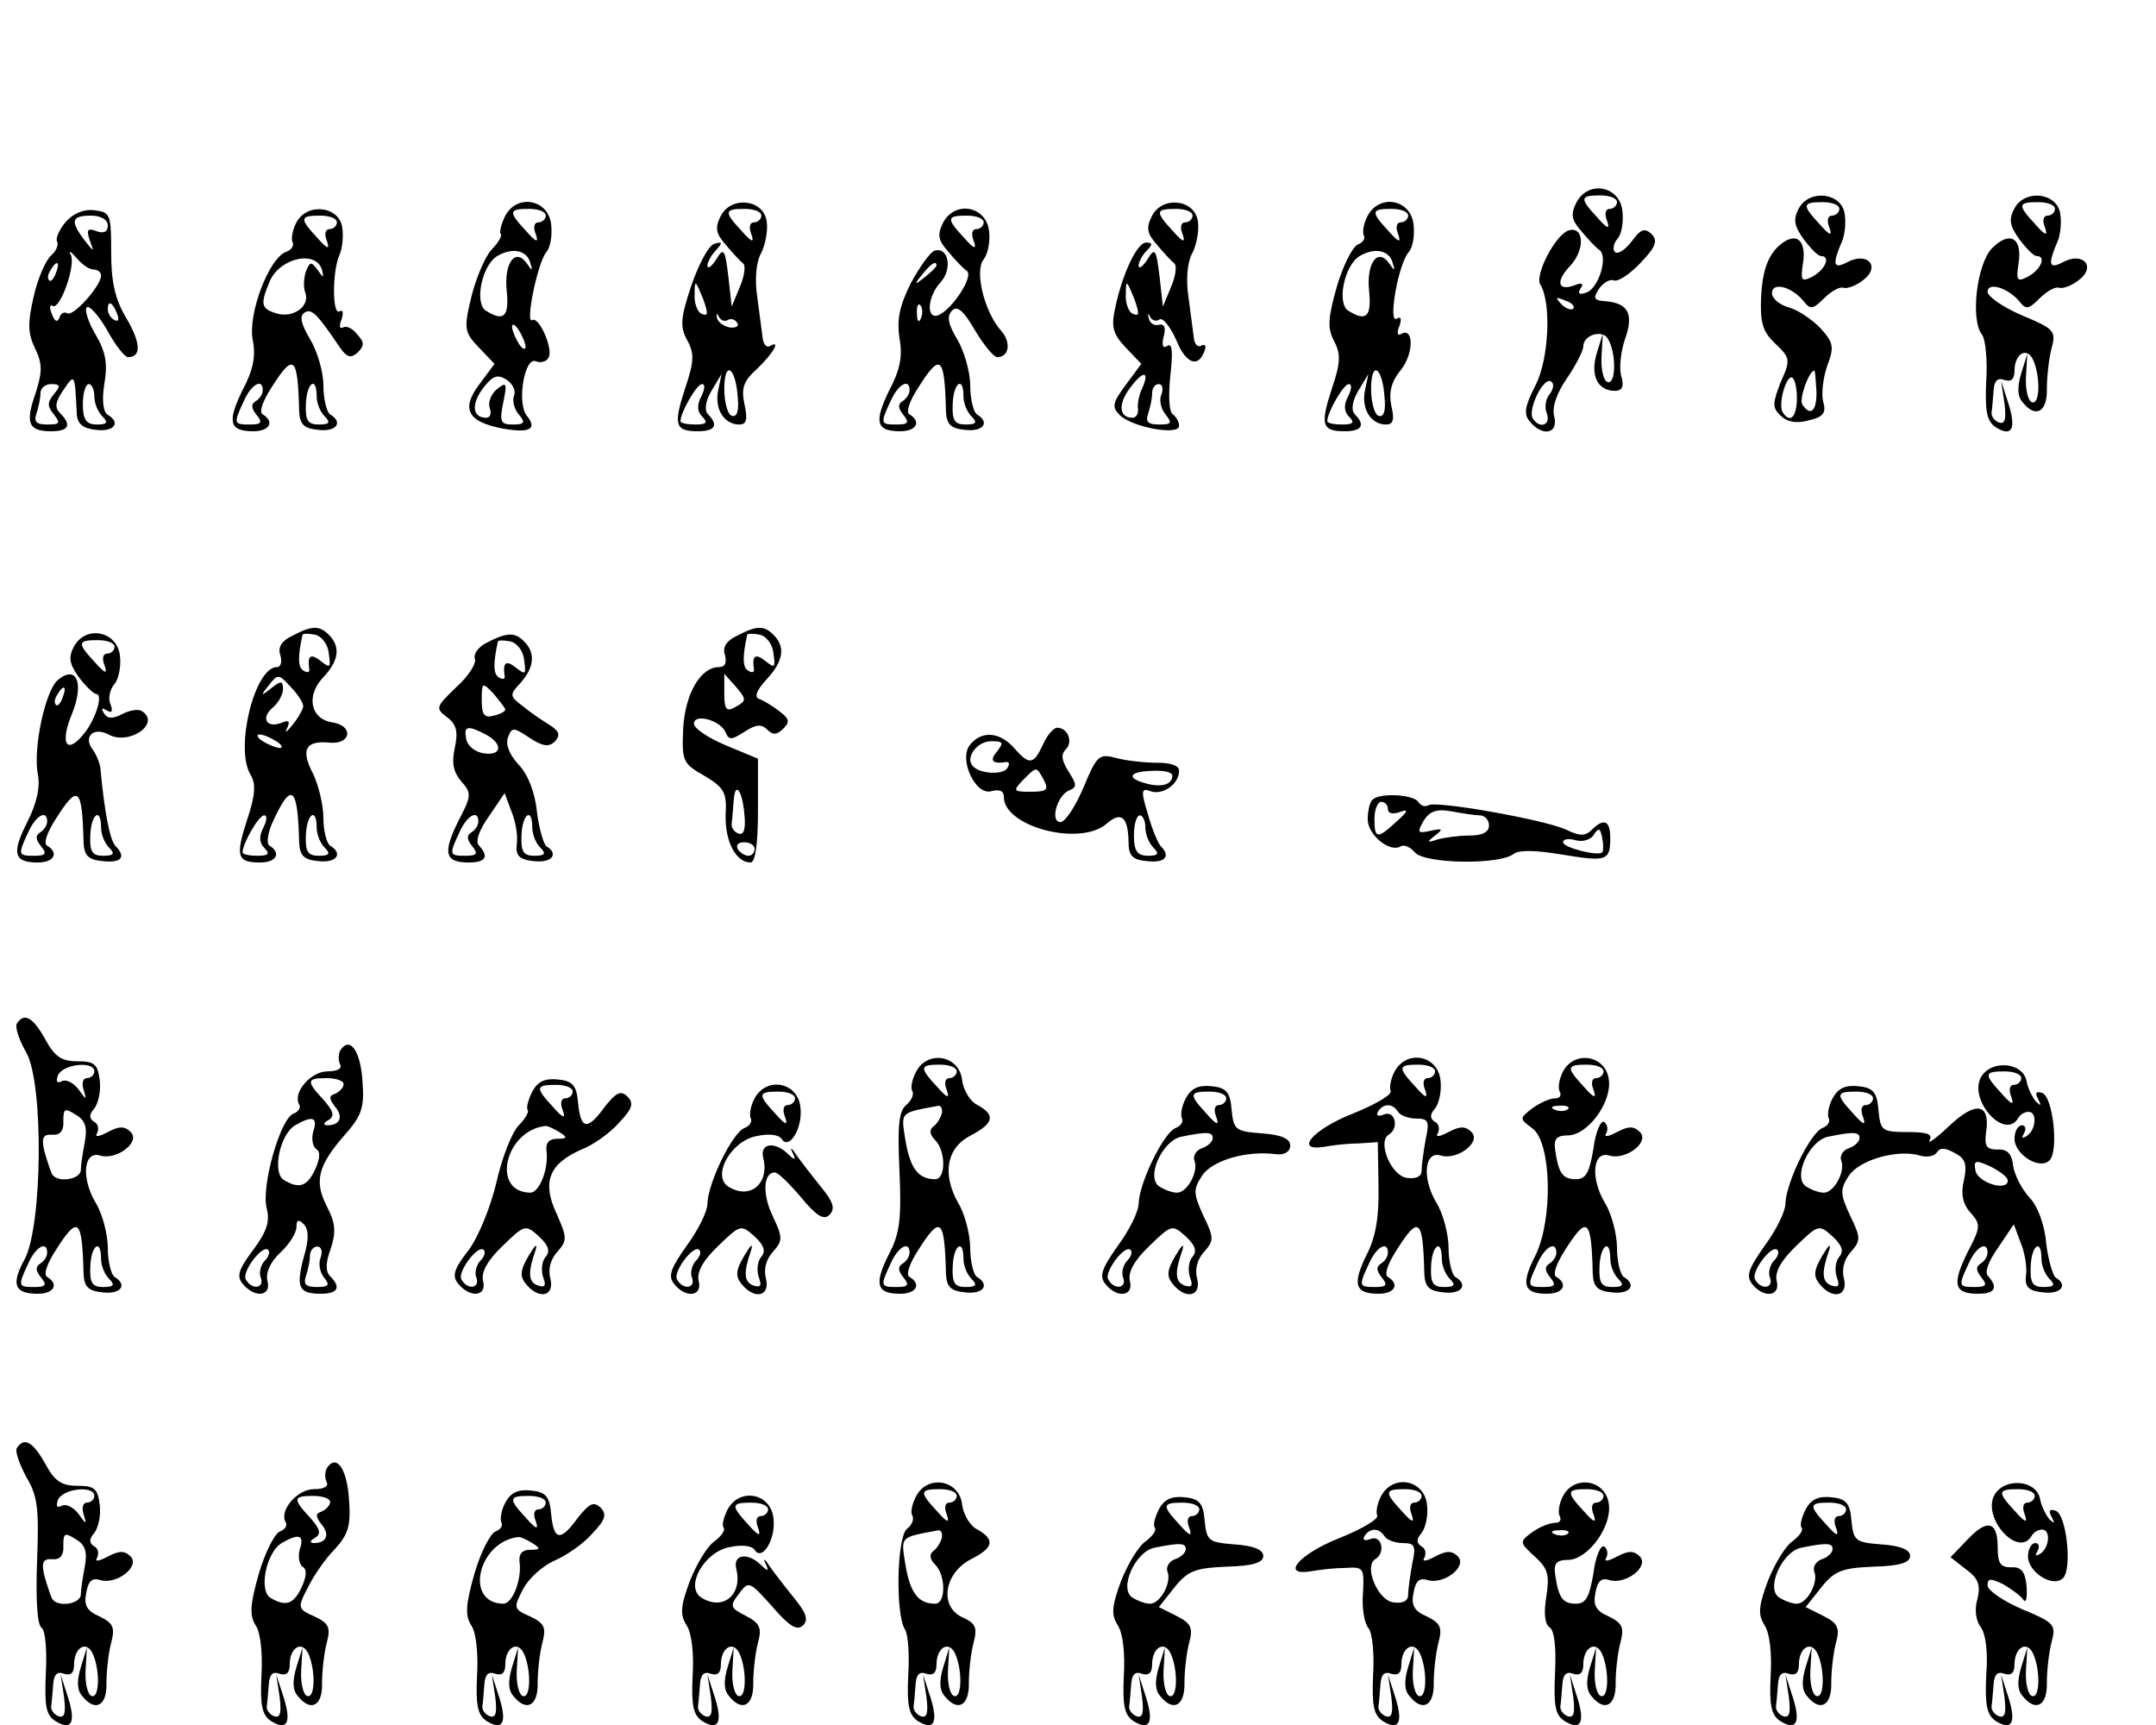 <?xml version="1.0" standalone="no"?>
<!DOCTYPE svg PUBLIC "-//W3C//DTD SVG 20010904//EN"
 "http://www.w3.org/TR/2001/REC-SVG-20010904/DTD/svg10.dtd">
<svg version="1.0" xmlns="http://www.w3.org/2000/svg"
 width="320pt" height="256pt" viewBox="0 0 320 256"
 preserveAspectRatio="xMidYMid meet">

<g transform="translate(0,256) scale(0.1,-0.1)"
fill="#000000" stroke="none">
<path d="M2340 2260 c-9 -18 -8 -26 7 -43 10 -12 22 -25 27 -28 13 -10 -1 -56
-19 -63 -11 -4 -14 -2 -9 6 5 7 2 9 -8 5 -26 -10 -30 5 -7 29 22 24 20 59 -3
52 -20 -7 -50 -66 -42 -80 17 -27 13 -111 -7 -150 -16 -31 -18 -43 -8 -54 18
-22 42 -18 36 7 -4 14 3 35 19 58 13 19 24 41 24 47 0 17 28 25 36 12 13 -20
13 -69 0 -65 -6 2 -10 19 -9 38 l2 34 -9 -29 c-10 -33 1 -56 27 -56 11 0 14 7
9 23 -3 12 0 37 6 54 13 37 5 53 -29 56 -17 1 -19 4 -10 18 6 9 16 15 22 13 6
-3 24 9 40 26 23 24 26 33 16 43 -10 9 -16 7 -29 -11 -10 -13 -21 -20 -25 -16
-4 4 -2 13 4 20 6 7 9 25 7 41 -4 37 -50 46 -68 13z m60 0 c0 -5 -5 -10 -11
-10 -6 0 -8 -7 -4 -17 5 -14 1 -13 -14 4 -27 29 -26 33 4 33 14 0 25 -4 25
-10z m-65 -158 c-3 -3 -11 0 -18 7 -9 10 -8 11 6 5 10 -3 15 -9 12 -12z m-35
-127 c-6 -7 -8 -20 -4 -29 6 -17 -11 -23 -21 -7 -8 13 16 62 27 55 5 -3 4 -11
-2 -19z"/>
<path d="M2670 2251 c-9 -17 -7 -26 7 -46 10 -13 21 -25 26 -25 14 0 7 -19
-12 -30 -17 -9 -19 -7 -15 19 6 38 -13 49 -39 23 -14 -15 -21 -36 -23 -70 -2
-41 2 -54 21 -72 22 -21 23 -24 8 -57 -12 -31 -13 -38 0 -50 9 -9 23 -12 41
-7 22 5 27 11 22 28 -3 11 0 36 6 53 11 29 9 35 -11 57 -13 13 -34 27 -47 30
-13 4 -24 13 -24 21 0 17 29 10 47 -12 10 -13 14 -12 30 4 11 11 24 18 29 16
5 -2 19 3 29 11 27 20 7 43 -23 27 -21 -11 -23 -4 -8 31 4 9 6 27 4 40 -4 32
-52 38 -68 9z m60 -1 c0 -5 -5 -10 -11 -10 -6 0 -8 -7 -4 -17 5 -14 1 -13 -14
4 -27 29 -26 33 4 33 14 0 25 -4 25 -10z m-34 -270 c1 -30 -9 -39 -21 -20 -5
8 10 50 18 50 1 0 2 -14 3 -30z m-29 -10 c0 -29 -10 -39 -21 -22 -7 11 4 52
13 52 4 0 8 -13 8 -30z"/>
<path d="M2990 2251 c-9 -17 -7 -26 7 -46 10 -13 21 -25 26 -25 14 0 7 -19
-12 -30 -17 -9 -19 -7 -15 19 6 38 -13 49 -39 23 -23 -23 -33 -107 -15 -129 5
-7 8 -38 6 -69 -2 -45 1 -59 14 -68 24 -15 31 -3 19 35 l-11 34 5 -33 c3 -24
1 -32 -8 -29 -6 2 -12 9 -11 15 1 7 2 21 3 33 1 14 6 19 16 15 10 -3 15 1 15
14 0 23 16 35 26 19 12 -21 13 -70 0 -66 -6 2 -10 19 -9 38 l2 34 -9 -29 c-6
-20 -6 -34 2 -43 19 -24 37 -15 36 20 0 17 3 45 7 60 7 26 4 29 -44 49 -28 12
-51 28 -51 35 0 15 30 6 47 -14 10 -13 14 -12 30 4 11 11 24 18 29 16 5 -2 19
3 29 11 27 20 7 43 -23 27 -21 -11 -23 -4 -8 31 4 9 6 27 4 40 -4 32 -52 38
-68 9z m60 -1 c0 -5 -5 -10 -11 -10 -6 0 -8 -7 -4 -17 5 -14 1 -13 -14 4 -27
29 -26 33 4 33 14 0 25 -4 25 -10z"/>
<path d="M750 2240 c-6 -12 -9 -24 -7 -27 3 -2 -3 -13 -13 -23 -9 -9 -23 -41
-30 -69 -12 -49 -11 -54 11 -77 l23 -24 -23 -31 c-27 -36 -17 -55 35 -65 40
-7 52 -1 36 19 -15 18 -4 87 13 81 7 -3 16 -1 19 5 8 12 -14 62 -24 56 -11 -7
8 86 21 101 6 7 9 25 7 41 -4 37 -50 46 -68 13z m60 0 c0 -5 -5 -10 -11 -10
-6 0 -8 -7 -4 -17 5 -14 1 -13 -14 4 -27 29 -26 33 4 33 14 0 25 -4 25 -10z
m-23 -70 c4 -12 3 -13 -5 -1 -17 24 -34 1 -30 -40 4 -39 -4 -47 -31 -30 -17
11 -6 67 17 81 22 13 44 9 49 -10z m-7 -125 c0 -5 -5 -3 -10 5 -5 8 -10 20
-10 25 0 6 5 3 10 -5 5 -8 10 -19 10 -25z m-17 -72 c-3 -7 0 -20 7 -28 10 -12
9 -15 -9 -15 -18 0 -20 4 -14 33 6 29 5 31 -10 19 -9 -8 -13 -20 -10 -28 3 -8
0 -14 -5 -14 -21 0 -23 20 -5 44 14 18 21 21 34 13 10 -6 15 -17 12 -24z"/>
<path d="M1070 2240 c-9 -18 -8 -26 7 -43 10 -12 22 -25 26 -28 4 -3 2 -19 -5
-35 l-12 -29 -5 45 c-5 41 -7 43 -18 25 -7 -11 -13 -15 -13 -9 0 5 6 16 13 23
10 11 9 13 -3 9 -8 -2 -23 -30 -34 -62 -16 -48 -17 -61 -6 -81 11 -20 10 -32
-3 -71 -18 -55 -15 -64 19 -64 25 0 31 9 15 25 -6 6 -4 20 5 35 l15 25 -5 -24
c-6 -28 9 -51 31 -51 11 0 13 7 8 30 -5 24 -2 34 19 53 24 23 36 44 18 33 -4
-2 -9 3 -10 12 -1 9 -5 37 -8 61 -4 26 -2 52 6 66 6 12 10 33 8 46 -4 33 -52
39 -68 9z m60 0 c0 -5 -5 -10 -11 -10 -6 0 -8 -7 -4 -17 5 -14 1 -13 -14 4
-27 29 -26 33 4 33 14 0 25 -4 25 -10z m-81 -143 c1 -5 -3 -5 -9 -2 -5 3 -10
16 -9 28 0 21 1 21 9 2 5 -11 9 -24 9 -28z m31 -12 c5 3 11 1 14 -4 4 -5 -2
-8 -11 -7 -9 2 -18 8 -19 15 -1 6 0 7 3 1 2 -5 9 -8 13 -5z m15 -115 c2 -19
-1 -30 -9 -27 -6 2 -11 20 -11 40 0 43 17 33 20 -13z m-54 2 c-7 -13 -6 -23 1
-30 9 -9 7 -12 -10 -12 -12 0 -22 2 -22 5 0 13 24 55 32 55 5 0 4 -8 -1 -18z"/>
<path d="M1710 2240 c-9 -18 -8 -26 7 -43 10 -12 22 -25 26 -28 4 -3 2 -19 -5
-35 l-12 -29 -5 45 c-5 41 -7 43 -18 25 -7 -11 -13 -15 -13 -9 0 5 5 15 12 22
9 9 9 12 -1 12 -13 0 -35 -45 -46 -98 -6 -27 -3 -38 16 -58 l23 -24 -23 -31
c-20 -27 -21 -33 -9 -45 18 -18 88 -31 88 -16 0 6 -4 13 -9 17 -6 3 -7 28 -4
57 4 35 3 49 -4 45 -7 -5 -9 0 -6 13 4 14 1 20 -7 18 -7 -2 -14 3 -15 10 -2 7
-1 8 2 2 2 -5 9 -8 14 -4 5 3 16 -11 25 -31 14 -35 33 -42 42 -15 3 7 0 10 -5
7 -5 -3 -10 2 -11 11 -1 9 -5 37 -8 61 -4 26 -2 52 6 66 6 12 10 33 8 46 -4
33 -52 39 -68 9z m60 0 c0 -5 -5 -10 -11 -10 -6 0 -8 -7 -4 -17 5 -14 1 -13
-14 4 -27 29 -26 33 4 33 14 0 25 -4 25 -10z m-81 -143 c1 -5 -3 -5 -9 -2 -5
3 -10 16 -9 28 0 21 1 21 9 2 5 -11 9 -24 9 -28z m6 -114 c-5 -10 -7 -24 -6
-30 1 -7 -3 -13 -8 -13 -20 0 -22 20 -4 44 20 27 30 26 18 -1z m29 -8 c-4 -8
-1 -22 6 -30 10 -13 9 -15 -10 -15 -16 0 -20 4 -16 16 3 9 6 22 6 30 0 8 4 14
10 14 5 0 7 -7 4 -15z"/>
<path d="M2030 2240 c-6 -11 -8 -24 -6 -29 3 -5 -1 -11 -9 -14 -8 -4 -22 -32
-31 -63 -13 -46 -14 -61 -4 -80 10 -19 10 -32 -3 -70 -18 -55 -15 -64 19 -64
25 0 31 9 15 25 -6 6 -4 20 5 35 l15 25 -5 -24 c-6 -28 9 -51 31 -51 11 0 13
7 8 28 -4 20 0 36 15 54 19 25 18 64 -1 52 -5 -3 -6 3 -2 12 4 11 2 15 -4 11
-13 -8 2 81 18 99 6 7 9 25 7 41 -4 37 -50 46 -68 13z m60 0 c0 -5 -5 -10 -11
-10 -6 0 -8 -7 -4 -17 5 -14 1 -13 -14 4 -27 29 -26 33 4 33 14 0 25 -4 25
-10z m-23 -70 c4 -12 3 -13 -5 -1 -17 24 -34 1 -30 -40 4 -39 -4 -47 -31 -30
-17 11 -6 67 17 81 22 13 44 9 49 -10z m-12 -200 c2 -19 -1 -30 -9 -27 -6 2
-11 20 -11 40 0 43 17 33 20 -13z m-54 2 c-7 -13 -6 -23 1 -30 9 -9 7 -12 -10
-12 -12 0 -22 2 -22 5 0 13 24 55 32 55 5 0 4 -8 -1 -18z"/>
<path d="M97 2230 c-10 -12 -15 -25 -12 -29 2 -5 -2 -14 -9 -20 -8 -7 -20 -34
-26 -61 -9 -39 -9 -54 2 -77 11 -23 11 -34 1 -66 -16 -45 -11 -57 23 -57 26 0
31 9 13 27 -8 8 -7 17 5 34 17 25 17 26 20 -36 1 -14 9 -21 29 -23 27 -3 37
11 16 23 -6 5 -8 22 -4 46 5 30 2 47 -14 74 -11 19 -16 37 -12 39 4 3 18 -13
30 -34 12 -22 26 -40 31 -40 20 0 19 21 -2 57 -17 28 -23 54 -23 98 0 57 -1
60 -25 63 -16 2 -32 -5 -43 -18z m63 -5 c0 -9 -6 -12 -17 -8 -13 5 -15 2 -10
-13 7 -19 7 -19 -8 0 -21 28 -19 36 10 36 15 0 25 -6 25 -15z m-21 -65 c6 0
11 -4 11 -9 0 -15 -41 -61 -50 -56 -5 3 -10 0 -12 -7 -3 -7 -7 -5 -11 6 -4 9
-3 15 1 12 11 -7 35 61 27 76 -4 7 0 5 8 -4 8 -10 19 -18 26 -18z m-56 -5 c-3
-9 -8 -14 -10 -11 -3 3 -2 9 2 15 9 16 15 13 8 -4z m91 -61 c3 -8 2 -12 -4 -9
-6 3 -10 10 -10 16 0 14 7 11 14 -7z m-94 -119 c-10 -12 -10 -18 0 -30 10 -13
9 -15 -10 -15 -16 0 -20 4 -16 16 3 9 6 22 6 30 0 8 7 14 16 14 14 0 14 -3 4
-15z m60 -3 c0 -10 5 -23 12 -30 9 -9 7 -12 -8 -12 -16 0 -21 7 -21 30 0 17 4
30 9 30 4 0 8 -8 8 -18z"/>
<path d="M440 2230 c-6 -11 -8 -24 -6 -29 3 -5 -1 -12 -10 -15 -25 -10 -56
-91 -49 -130 5 -24 1 -45 -15 -75 -23 -47 -20 -61 16 -61 24 0 32 14 14 25 -6
3 0 20 13 40 33 52 39 47 41 -35 1 -20 7 -26 29 -28 26 -3 37 11 17 23 -5 3
-10 23 -10 43 0 20 -9 51 -20 69 -13 22 -16 34 -8 39 10 7 19 -2 52 -51 11
-16 17 -17 27 -8 10 10 10 15 -1 27 -7 9 -16 13 -21 10 -5 -3 -6 3 -2 12 3 10
2 15 -3 12 -11 -7 -11 60 0 84 4 9 6 27 4 40 -4 32 -52 38 -68 8z m60 0 c0 -5
-5 -10 -11 -10 -6 0 -8 -7 -4 -17 5 -14 1 -13 -14 4 -27 29 -26 33 4 33 14 0
25 -4 25 -10z m-22 -71 c3 -12 2 -12 -7 1 -9 12 -11 12 -17 -3 -3 -9 -4 -23
-1 -31 8 -20 -18 -39 -43 -31 -23 7 -24 14 -9 49 16 34 69 45 77 15z m-88
-178 c0 -6 -5 -13 -10 -16 -8 -5 -7 -11 1 -21 9 -11 7 -14 -10 -14 -24 0 -25
1 -9 35 11 25 28 34 28 16z m80 -9 c0 -10 5 -23 12 -30 9 -9 7 -12 -9 -12 -16
0 -20 6 -19 30 1 32 16 43 16 12z"/>
<path d="M1400 2230 c-9 -18 -8 -26 7 -43 10 -12 22 -25 28 -29 11 -8 -23 -59
-43 -66 -18 -6 -15 29 4 49 18 20 12 53 -9 47 -6 -2 -22 -24 -35 -48 -17 -34
-21 -54 -17 -82 5 -26 1 -47 -15 -77 -23 -47 -20 -61 16 -61 24 0 32 14 14 25
-6 3 0 20 13 40 33 52 39 47 41 -35 1 -20 7 -26 29 -28 26 -3 37 11 17 23 -5
3 -10 23 -10 43 0 20 -9 51 -19 68 -14 23 -16 35 -8 43 8 8 17 0 34 -29 13
-22 28 -40 33 -40 18 0 21 22 6 39 -25 28 -40 89 -26 106 6 8 10 26 8 42 -4
37 -50 46 -68 13z m60 0 c0 -5 -5 -10 -11 -10 -6 0 -8 -7 -4 -17 5 -14 1 -13
-14 4 -27 29 -26 33 4 33 14 0 25 -4 25 -10z m-70 -64 c0 -2 -8 -10 -17 -17
-16 -13 -17 -12 -4 4 13 16 21 21 21 13z m-23 -78 c-3 -8 -6 -5 -6 6 -1 11 2
17 5 13 3 -3 4 -12 1 -19z m-17 -107 c0 -6 -5 -13 -10 -16 -8 -5 -7 -11 1 -21
9 -11 7 -14 -10 -14 -24 0 -25 1 -9 35 11 25 28 34 28 16z m80 -9 c0 -10 5
-23 12 -30 9 -9 7 -12 -9 -12 -16 0 -20 6 -19 30 1 32 16 43 16 12z"/>
<path d="M433 1616 c-15 -7 -21 -17 -17 -28 3 -10 1 -18 -5 -18 -33 0 -63
-121 -39 -160 8 -13 7 -30 -5 -66 -18 -55 -15 -64 19 -64 24 0 32 14 14 25 -5
3 -3 20 7 40 26 55 35 47 37 -35 1 -20 7 -26 29 -28 26 -3 37 11 17 23 -5 3
-10 22 -10 41 0 19 -7 48 -15 65 -19 36 -12 50 23 47 33 -4 38 25 5 30 -32 5
-39 39 -14 66 24 25 27 46 9 64 -14 14 -25 14 -55 -2z m55 -26 c3 -21 2 -22
-12 -11 -15 12 -20 8 -17 -12 1 -5 -3 -6 -9 -2 -8 5 -8 21 -1 53 1 2 9 2 19 0
9 -2 19 -14 20 -28z m-38 -78 c0 -4 -7 -17 -16 -28 -8 -10 -12 -13 -8 -5 5 11
3 13 -9 8 -22 -8 -30 8 -12 23 8 7 15 19 15 27 0 13 -3 13 -17 2 -16 -13 -17
-12 -4 4 13 17 15 17 32 -2 11 -11 19 -24 19 -29z m-40 -52 c8 -5 11 -10 5
-10 -5 0 -17 5 -25 10 -8 5 -10 10 -5 10 6 0 17 -5 25 -10z m-19 -128 c-7 -13
-6 -23 1 -30 9 -9 7 -12 -10 -12 -12 0 -22 2 -22 5 0 13 24 55 32 55 5 0 4 -8
-1 -18z m79 0 c0 -10 5 -23 12 -30 9 -9 7 -12 -9 -12 -16 0 -20 6 -19 30 1 32
16 43 16 12z"/>
<path d="M1093 1616 c-15 -7 -21 -17 -17 -28 3 -12 0 -18 -9 -18 -27 0 -50
-39 -53 -91 -2 -48 -1 -52 31 -70 30 -18 34 -25 32 -59 -1 -38 15 -70 37 -70
7 0 11 27 11 77 l0 77 -48 20 c-26 11 -47 25 -47 32 0 16 40 5 47 -13 5 -12 9
-11 28 1 17 11 25 12 34 3 8 -8 14 -8 24 2 10 10 8 15 -7 26 -10 8 -24 16 -30
18 -7 3 -2 14 12 29 25 27 28 48 10 66 -14 14 -25 14 -55 -2z m55 -26 c3 -21
2 -22 -12 -11 -15 12 -20 8 -17 -12 1 -5 -3 -6 -9 -2 -8 5 -8 21 -1 53 1 2 9
2 19 0 9 -2 19 -14 20 -28z m-55 -50 c15 -18 15 -20 -1 -29 -14 -8 -17 -4 -17
20 0 16 0 29 0 29 0 0 8 -9 18 -20z m12 -190 c2 -20 -1 -30 -9 -27 -6 2 -11 9
-10 15 1 7 2 22 3 34 2 30 13 15 16 -22z m15 -50 c0 -5 -4 -10 -9 -10 -6 0
-13 5 -16 10 -3 6 1 10 9 10 9 0 16 -4 16 -10z"/>
<path d="M110 1601 c-9 -17 -7 -26 7 -46 10 -13 22 -25 26 -25 11 0 -2 -41
-21 -62 -24 -28 -33 -10 -15 33 18 45 7 73 -21 50 -19 -16 -37 -102 -30 -139
4 -19 -1 -43 -15 -71 -24 -47 -21 -61 15 -61 24 0 32 14 14 25 -6 3 0 20 13
40 33 52 39 47 41 -35 1 -20 7 -26 29 -28 27 -3 35 6 18 23 -8 9 -16 50 -22
115 -1 8 -6 20 -11 27 -15 19 0 35 23 23 31 -17 79 17 49 35 -5 3 -18 1 -29
-5 -14 -7 -22 -7 -27 2 -4 7 -3 8 4 4 8 -5 10 -2 6 9 -4 8 -1 22 6 30 6 7 10
26 8 42 -4 36 -50 46 -68 14z m60 -1 c0 -5 -5 -10 -11 -10 -6 0 -8 -7 -4 -17
5 -14 1 -13 -14 4 -27 29 -26 33 4 33 14 0 25 -4 25 -10z m-77 -75 c-3 -9 -8
-14 -10 -11 -3 3 -2 9 2 15 9 16 15 13 8 -4z m-23 -184 c0 -6 -5 -13 -10 -16
-8 -5 -7 -11 1 -21 9 -11 7 -14 -10 -14 -24 0 -25 1 -9 35 11 25 28 34 28 16z
m80 -9 c0 -10 5 -23 12 -30 9 -9 7 -12 -9 -12 -16 0 -20 6 -19 30 1 32 16 43
16 12z"/>
<path d="M722 1606 c-12 -6 -20 -17 -17 -24 2 -7 -10 -26 -28 -42 -30 -29 -31
-31 -14 -44 15 -11 17 -22 12 -46 -5 -23 -2 -36 10 -50 15 -17 15 -21 -5 -59
-23 -47 -20 -61 16 -61 25 0 30 9 15 25 -6 6 0 23 15 44 l23 34 10 -27 c6 -14
10 -36 8 -49 -2 -17 4 -23 26 -25 26 -3 37 11 18 22 -4 3 -11 26 -14 51 -3 29
-13 55 -27 70 -14 15 -20 30 -16 41 6 15 8 15 32 -1 20 -13 29 -14 38 -5 8 9
6 15 -8 24 -10 6 -28 18 -40 28 -20 15 -20 17 -3 35 20 23 22 44 5 61 -14 14
-25 14 -56 -2z m56 -26 c3 -21 2 -22 -12 -11 -15 12 -20 8 -17 -12 1 -5 -3 -6
-9 -2 -8 5 -8 21 -1 53 1 2 9 2 19 0 9 -2 19 -14 20 -28z m-28 -73 c0 -3 -8
-7 -17 -9 -14 -4 -18 1 -18 23 0 27 1 27 18 9 9 -11 17 -21 17 -23z m-29 -37
c26 -14 24 -32 -3 -28 -13 2 -24 11 -26 21 -4 20 2 21 29 7z m-11 -129 c0 -6
-5 -13 -10 -16 -8 -5 -7 -11 1 -21 9 -11 7 -14 -10 -14 -24 0 -25 1 -9 35 11
25 28 34 28 16z m80 -9 c0 -10 5 -23 12 -30 9 -9 7 -12 -9 -12 -16 0 -20 6
-19 30 1 32 16 43 16 12z"/>
<path d="M1548 1455 c-14 -30 -20 -31 -43 -5 -21 24 -48 26 -65 5 -18 -21 8
-77 32 -69 12 3 18 0 18 -9 0 -44 114 -74 153 -39 21 18 31 10 32 -26 0 -22 5
-28 28 -30 26 -3 35 7 20 22 -4 4 -13 25 -19 47 -11 35 -10 40 3 35 18 -7 43
10 43 30 0 8 -12 12 -32 12 -18 0 -46 3 -61 7 -26 7 -29 4 -49 -44 -12 -28
-27 -51 -34 -51 -16 0 -5 40 13 47 12 5 11 9 -1 28 -10 16 -12 25 -4 33 11 11
3 32 -13 32 -5 0 -15 -11 -21 -25z m-68 -10 c-12 -14 -7 -19 13 -16 5 1 6 -3
2 -9 -6 -10 -40 -9 -51 3 -12 12 6 37 27 37 18 0 19 -2 9 -15z m69 -42 c8 -15
5 -18 -19 -18 -26 0 -27 1 -12 17 21 21 20 21 31 1z m191 6 c0 -13 -15 -18
-38 -12 -31 8 -27 18 8 19 17 1 30 -2 30 -7z m-40 -77 c0 -10 5 -23 12 -30 9
-9 7 -12 -8 -12 -16 0 -21 7 -21 30 0 17 4 30 9 30 4 0 8 -8 8 -18z"/>
<path d="M2037 1373 c-4 -3 -7 -17 -7 -29 0 -23 33 -50 49 -40 5 3 14 -1 21
-9 14 -17 126 -19 147 -2 8 6 34 5 70 -1 67 -11 73 -10 73 24 0 26 -9 31 -28
12 -9 -9 -18 -9 -38 1 -34 15 -192 43 -204 36 -5 -3 -11 -1 -15 5 -7 11 -58
14 -68 3z m23 -14 c0 -6 7 -8 18 -4 13 5 12 1 -5 -14 -29 -27 -33 -26 -33 4 0
14 5 25 10 25 6 0 10 -5 10 -11z m136 -9 c8 0 14 -7 14 -15 0 -10 -10 -15 -29
-15 -16 0 -38 -3 -48 -6 -15 -5 -16 -4 -3 6 13 10 11 11 -7 7 -19 -4 -20 -3
-10 15 9 14 19 18 41 14 16 -3 35 -6 42 -6z m182 -55 c-6 -6 -58 7 -58 15 0 5
8 6 19 3 10 -3 23 1 27 9 7 10 9 9 12 -5 2 -10 2 -20 0 -22z"/>
<path d="M25 1041 c-3 -5 3 -24 14 -43 26 -46 24 -255 -2 -306 -21 -38 -16
-52 19 -52 24 0 32 14 14 25 -6 3 0 20 13 40 33 52 39 47 41 -35 1 -20 7 -26
29 -28 26 -3 37 11 17 23 -5 3 -10 23 -10 43 0 20 -8 51 -18 67 -22 37 -18 78
7 70 24 -7 60 20 45 35 -9 9 -17 9 -34 0 -13 -7 -20 -8 -16 -2 3 6 2 14 -4 17
-8 5 -8 11 0 20 6 8 10 26 8 42 -3 24 -8 28 -33 28 -24 0 -34 7 -48 33 -18 32
-31 40 -42 23z m115 -71 c0 -5 -5 -10 -11 -10 -6 0 -8 -8 -5 -17 5 -16 4 -16
-8 1 -8 10 -19 15 -25 11 -7 -3 -8 0 -5 9 7 17 54 22 54 6z m-14 -104 c-3 -16
-6 -35 -6 -42 0 -15 -36 -20 -43 -6 -2 4 -7 19 -11 33 -5 21 -2 26 12 25 11
-1 17 6 16 20 0 19 2 20 18 10 14 -8 18 -18 14 -40z m-56 -165 c0 -6 -5 -13
-10 -16 -8 -5 -7 -11 1 -21 9 -11 7 -14 -10 -14 -24 0 -25 1 -9 35 11 25 28
34 28 16z m80 -9 c0 -10 5 -23 12 -30 9 -9 7 -12 -9 -12 -16 0 -20 6 -19 30 1
32 16 43 16 12z"/>
<path d="M505 1001 c-3 -6 -3 -15 0 -21 3 -6 -5 -10 -19 -10 -25 0 -52 -32
-42 -49 3 -5 -1 -11 -9 -14 -19 -8 -48 -108 -39 -141 5 -20 -1 -35 -21 -62
-21 -28 -24 -38 -15 -49 18 -22 43 -19 37 4 -3 12 4 28 19 42 13 12 24 29 24
38 0 11 3 12 11 4 7 -7 8 -22 0 -48 -12 -45 -8 -55 25 -55 25 0 31 9 14 26 -7
7 -7 20 1 41 8 25 7 38 -6 63 -19 37 -13 60 26 105 26 29 30 41 27 81 -3 45
-19 67 -33 45z m5 -50 c0 -5 -6 -11 -12 -14 -10 -3 -10 -7 -1 -19 13 -15 8
-28 -11 -28 -7 0 -6 4 2 8 9 6 7 13 -8 30 -26 28 -25 32 5 32 14 0 25 -4 25
-9z m-45 -70 c-3 -11 -1 -22 4 -26 7 -4 6 -14 -1 -30 -12 -26 -24 -30 -47 -16
-17 11 -6 67 17 81 26 15 34 12 27 -9z m-72 -192 c-6 -6 -9 -18 -6 -25 6 -16
-13 -19 -22 -3 -7 11 25 53 33 44 3 -3 1 -10 -5 -16z m83 5 c-4 -9 -1 -23 5
-30 9 -11 7 -14 -11 -14 -16 0 -20 4 -16 16 3 9 6 22 6 30 0 8 5 14 11 14 6 0
8 -7 5 -16z"/>
<path d="M1360 970 c-6 -11 -9 -24 -6 -29 3 -5 -1 -14 -9 -21 -11 -9 -13 -31
-10 -97 3 -71 1 -93 -16 -125 -22 -44 -18 -58 17 -58 24 0 32 14 14 25 -6 3 0
20 13 40 33 52 39 47 41 -35 1 -20 7 -26 29 -28 26 -3 37 11 17 23 -5 3 -10
23 -10 43 0 20 -8 51 -18 67 -24 43 -17 82 19 100 34 18 37 30 10 45 -11 5
-21 22 -23 37 -4 37 -51 45 -68 13z m60 0 c0 -5 -5 -10 -11 -10 -6 0 -8 -7 -4
-17 5 -14 1 -13 -14 4 -27 29 -26 33 4 33 14 0 25 -4 25 -10z m-22 -62 c-2 -7
-7 -16 -13 -20 -6 -5 -5 -12 3 -20 16 -16 16 -58 0 -58 -25 0 -37 16 -44 57
-7 44 -9 41 49 52 4 0 6 -5 5 -11z m-48 -207 c0 -6 -5 -13 -10 -16 -8 -5 -7
-11 1 -21 9 -11 7 -14 -10 -14 -24 0 -25 1 -9 35 11 25 28 34 28 16z m80 -9
c0 -10 5 -23 12 -30 9 -9 7 -12 -9 -12 -16 0 -20 6 -19 30 1 32 16 43 16 12z"/>
<path d="M2070 970 c-6 -11 -8 -24 -6 -29 3 -5 -22 -20 -57 -34 -58 -23 -87
-56 -42 -49 11 2 33 5 50 5 l30 2 1 -65 c1 -46 -4 -76 -18 -103 -21 -43 -17
-57 18 -57 24 0 32 14 14 25 -6 3 0 20 13 40 33 52 39 47 41 -35 1 -20 7 -26
29 -28 26 -3 37 11 17 23 -5 3 -10 23 -10 43 0 20 -8 51 -18 67 -22 37 -18 78
7 70 24 -7 60 20 45 35 -9 9 -17 9 -34 0 -13 -7 -20 -8 -16 -2 3 6 2 14 -4 17
-8 5 -8 11 0 20 6 8 10 26 8 42 -4 37 -50 46 -68 13z m60 0 c0 -5 -5 -10 -11
-10 -6 0 -8 -7 -4 -17 5 -14 1 -13 -14 4 -27 29 -26 33 4 33 14 0 25 -4 25
-10z m-55 -60 c3 -5 15 -10 27 -10 18 0 20 -4 14 -31 -3 -17 -6 -38 -6 -46 0
-9 -8 -13 -22 -11 -23 3 -44 53 -27 64 16 9 10 37 -7 30 -8 -3 -12 -2 -9 4 8
13 22 13 30 0z m-15 -209 c0 -6 -5 -13 -10 -16 -8 -5 -7 -11 1 -21 9 -11 7
-14 -10 -14 -24 0 -25 1 -9 35 11 25 28 34 28 16z m80 -9 c0 -10 5 -23 12 -30
9 -9 7 -12 -9 -12 -16 0 -20 6 -19 30 1 32 16 43 16 12z"/>
<path d="M2320 970 c-6 -11 -8 -25 -5 -30 3 -6 0 -10 -7 -10 -8 0 -23 -7 -34
-15 -19 -15 -19 -15 1 -30 28 -22 30 -135 4 -188 -22 -43 -18 -57 17 -57 24 0
32 14 14 25 -6 3 0 20 13 40 33 52 39 47 41 -35 1 -20 7 -26 29 -28 26 -3 37
11 17 23 -5 3 -10 23 -10 43 0 20 -8 51 -18 67 -22 37 -18 78 7 70 24 -7 60
20 45 35 -9 9 -17 9 -34 0 -13 -7 -20 -8 -16 -2 3 6 2 13 -3 17 -5 3 -13 -15
-16 -40 -6 -35 -11 -45 -26 -45 -20 0 -26 9 -31 45 -2 15 3 20 19 20 29 0 65
48 61 82 -4 37 -51 45 -68 13z m60 0 c0 -5 -5 -10 -11 -10 -6 0 -8 -7 -4 -17
5 -14 1 -13 -14 4 -27 29 -26 33 4 33 14 0 25 -4 25 -10z m-53 -56 c-3 -3 -12
-4 -19 -1 -8 3 -5 6 6 6 11 1 17 -2 13 -5z m-17 -213 c0 -6 -5 -13 -10 -16 -8
-5 -7 -11 1 -21 9 -11 7 -14 -10 -14 -24 0 -25 1 -9 35 11 25 28 34 28 16z
m80 -9 c0 -10 5 -23 12 -30 9 -9 7 -12 -9 -12 -16 0 -20 6 -19 30 1 32 16 43
16 12z"/>
<path d="M2940 961 c-18 -34 35 -93 55 -61 3 6 10 10 16 10 13 0 11 -27 -3
-36 -7 -4 -8 -3 -4 4 4 7 2 12 -3 12 -6 0 -11 -9 -11 -20 0 -23 37 -47 52 -32
14 14 5 95 -11 100 -9 3 -11 0 -6 -9 5 -10 5 -11 -3 -4 -5 6 -12 19 -14 30 -5
29 -53 33 -68 6z m60 -1 c0 -5 -5 -10 -11 -10 -6 0 -8 -7 -4 -17 5 -14 1 -13
-14 4 -27 29 -26 33 4 33 14 0 25 -4 25 -10z"/>
<path d="M790 940 c-6 -12 -9 -24 -7 -27 3 -2 -3 -13 -13 -23 -10 -10 -25 -48
-33 -84 -9 -38 -27 -82 -42 -102 -22 -28 -24 -38 -15 -49 18 -22 43 -19 37 4
-3 13 6 30 29 52 33 32 34 32 54 14 14 -13 17 -22 10 -30 -6 -7 -7 -20 -4 -30
5 -13 3 -16 -7 -13 -15 5 -16 19 -4 53 3 11 -1 7 -10 -8 -13 -22 -14 -31 -4
-43 19 -23 42 -18 36 8 -4 14 0 29 10 40 15 17 15 21 -1 57 -22 47 -11 74 37
95 18 7 43 25 56 40 20 21 22 29 12 39 -10 9 -16 6 -33 -15 -26 -36 -36 -35
-40 5 -2 26 -8 33 -30 35 -19 2 -30 -3 -38 -18z m60 0 c0 -5 -5 -10 -11 -10
-6 0 -8 -7 -4 -17 5 -14 1 -13 -14 4 -27 29 -26 33 4 33 14 0 25 -4 25 -10z
m-20 -60 c13 -8 12 -10 -3 -10 -12 0 -17 -6 -16 -17 4 -26 -10 -63 -24 -63
-59 1 -37 93 23 99 3 0 12 -4 20 -9z m-117 -191 c-6 -6 -9 -18 -6 -25 6 -16
-13 -19 -22 -3 -7 11 25 53 33 44 3 -3 1 -10 -5 -16z"/>
<path d="M1120 930 c-6 -11 -8 -24 -6 -29 3 -5 -1 -12 -9 -15 -18 -7 -54 -81
-55 -112 0 -12 -14 -40 -31 -63 -24 -34 -28 -45 -18 -57 17 -21 42 -18 36 5
-3 13 6 30 29 52 33 32 34 32 54 14 14 -13 17 -22 10 -30 -6 -7 -7 -20 -4 -30
5 -13 3 -16 -7 -13 -15 5 -16 19 -4 53 3 11 -1 7 -10 -8 -13 -22 -14 -31 -4
-43 19 -23 42 -18 36 8 -4 14 0 29 10 40 15 17 15 21 0 53 -16 33 -14 65 3 65
5 0 22 -17 39 -37 23 -28 34 -34 42 -26 9 9 6 19 -12 41 -13 16 -30 38 -37 48
-7 11 -10 12 -6 4 6 -12 4 -13 -7 -2 -20 19 -42 15 -36 -7 9 -38 -20 -62 -52
-42 -25 16 4 68 42 75 18 4 33 2 37 -4 11 -18 32 16 28 47 -4 37 -50 46 -68
13z m60 0 c0 -5 -5 -10 -11 -10 -6 0 -8 -7 -4 -17 5 -14 1 -13 -14 4 -27 29
-26 33 4 33 14 0 25 -4 25 -10z m-147 -241 c-6 -6 -9 -18 -6 -25 6 -16 -13
-19 -22 -3 -7 11 25 53 33 44 3 -3 1 -10 -5 -16z"/>
<path d="M1760 930 c-6 -11 -8 -24 -6 -29 3 -5 -1 -12 -9 -15 -18 -7 -54 -81
-55 -112 0 -12 -14 -40 -31 -63 -24 -34 -28 -45 -18 -57 17 -21 42 -18 36 5
-3 13 6 30 29 52 33 32 34 32 54 14 14 -13 17 -22 10 -30 -6 -7 -7 -20 -4 -30
5 -13 3 -16 -7 -13 -15 5 -16 19 -4 53 3 11 -1 7 -10 -8 -13 -22 -14 -31 -4
-43 19 -23 42 -18 36 8 -4 14 0 29 10 40 15 17 15 21 -1 54 -15 33 -15 39 -2
59 15 23 66 38 111 32 12 -1 20 4 20 13 0 10 -13 16 -42 18 -39 3 -42 5 -45
35 -2 26 -8 33 -30 35 -19 2 -30 -3 -38 -18z m60 0 c0 -5 -5 -10 -11 -10 -6 0
-8 -7 -4 -17 5 -14 1 -13 -14 4 -27 29 -26 33 4 33 14 0 25 -4 25 -10z m-20
-59 c0 -5 -7 -12 -16 -15 -9 -3 -14 -12 -11 -19 6 -16 -11 -47 -26 -47 -7 0
-18 4 -26 9 -21 13 4 68 32 74 39 8 47 7 47 -2z m-127 -182 c-6 -6 -9 -18 -6
-25 6 -16 -13 -19 -22 -3 -7 11 25 53 33 44 3 -3 1 -10 -5 -16z"/>
<path d="M2720 930 c-6 -11 -8 -24 -6 -29 3 -5 -1 -12 -9 -15 -18 -7 -54 -81
-55 -112 0 -12 -14 -40 -31 -63 -24 -34 -28 -45 -18 -57 17 -21 42 -18 36 5
-3 13 6 30 29 52 33 32 34 32 54 14 14 -13 17 -22 10 -30 -6 -7 -7 -20 -4 -30
5 -13 3 -16 -7 -13 -15 5 -16 19 -4 53 3 11 -1 7 -10 -8 -13 -22 -14 -31 -4
-43 19 -23 42 -18 36 8 -4 14 0 29 10 40 15 17 15 21 -1 54 -15 32 -15 39 -2
59 16 24 73 40 106 30 10 -3 21 -1 25 5 4 7 12 7 26 -1 16 -8 19 -17 14 -40
-5 -21 -2 -36 10 -49 15 -17 15 -21 -5 -59 -23 -47 -20 -61 16 -61 25 0 30 9
15 26 -6 5 0 22 15 43 l23 34 10 -27 c6 -14 10 -36 8 -49 -2 -17 4 -23 26 -25
26 -3 37 11 18 22 -4 3 -11 26 -14 51 -2 27 -13 56 -25 68 -11 12 -22 33 -24
47 -2 18 -9 25 -23 24 -17 0 -20 5 -17 27 6 42 -16 45 -55 8 -20 -19 -33 -28
-29 -21 5 9 -4 12 -33 12 -38 0 -40 2 -43 33 -2 26 -8 33 -30 35 -19 2 -30 -3
-38 -18z m60 0 c0 -5 -5 -10 -11 -10 -6 0 -8 -7 -4 -17 5 -14 1 -13 -14 4 -27
29 -26 33 4 33 14 0 25 -4 25 -10z m-20 -59 c0 -5 -7 -12 -16 -15 -9 -3 -14
-12 -11 -19 6 -16 -11 -47 -26 -47 -7 0 -18 4 -26 9 -21 13 4 68 32 74 39 8
47 7 47 -2z m220 -63 c0 -17 -45 -3 -48 15 -3 15 0 16 22 6 14 -7 26 -16 26
-21z m-347 -119 c-6 -6 -9 -18 -6 -25 6 -16 -13 -19 -22 -3 -7 11 25 53 33 44
3 -3 1 -10 -5 -16z m317 12 c0 -6 -5 -13 -10 -16 -8 -5 -7 -11 1 -21 9 -11 7
-14 -10 -14 -24 0 -25 1 -9 35 11 25 28 34 28 16z m80 -9 c0 -10 5 -23 12 -30
9 -9 7 -12 -9 -12 -16 0 -20 6 -19 30 1 32 16 43 16 12z"/>
<path d="M25 411 c-3 -5 4 -24 14 -43 17 -28 19 -47 16 -125 -2 -56 0 -95 7
-99 5 -3 8 -33 6 -67 -2 -48 0 -62 14 -71 24 -15 31 -3 19 35 l-11 34 5 -33
c3 -24 1 -32 -8 -29 -6 2 -12 9 -11 15 1 7 2 21 3 33 1 14 6 19 16 15 10 -3
15 1 15 14 0 23 16 35 26 19 12 -21 13 -70 0 -66 -6 2 -10 19 -9 38 l2 34 -9
-29 c-6 -20 -6 -34 2 -43 19 -24 37 -15 36 19 0 18 3 45 7 60 6 23 3 29 -17
39 -19 8 -24 17 -20 35 3 18 9 23 21 19 24 -7 59 20 45 35 -9 9 -17 9 -34 0
-13 -7 -20 -8 -16 -2 3 6 2 14 -4 17 -8 5 -8 11 0 20 6 8 10 26 8 42 -3 24 -8
28 -33 28 -24 0 -34 7 -48 33 -18 32 -31 40 -42 23z m115 -71 c0 -5 -5 -10
-11 -10 -6 0 -8 -8 -5 -17 5 -16 4 -16 -8 1 -8 10 -19 15 -25 11 -7 -3 -8 0
-5 9 7 17 54 22 54 6z m-14 -104 c-3 -16 -6 -35 -6 -42 0 -15 -36 -20 -43 -6
-2 4 -7 19 -11 33 -5 21 -2 26 12 25 11 -1 17 6 16 20 0 19 2 20 18 10 14 -8
18 -18 14 -40z"/>
<path d="M485 381 c-3 -6 -3 -15 0 -21 3 -6 -5 -10 -19 -10 -25 0 -52 -32 -42
-49 3 -5 -1 -11 -9 -14 -8 -4 -22 -32 -31 -63 -13 -46 -14 -62 -4 -77 7 -11
10 -43 8 -75 -2 -43 1 -57 14 -66 24 -15 31 -3 19 35 l-11 34 5 -33 c3 -24 1
-32 -8 -29 -6 2 -12 9 -11 15 1 7 2 21 3 33 1 14 6 19 16 15 10 -3 15 1 15 14
0 23 16 35 26 19 12 -21 13 -70 0 -66 -6 2 -10 19 -9 38 l2 34 -9 -29 c-6 -20
-6 -34 2 -43 19 -24 37 -15 36 19 0 18 3 45 7 60 6 23 3 29 -18 39 -25 11 -26
13 -10 43 8 17 26 43 40 57 20 22 24 35 21 74 -3 46 -19 68 -33 46z m5 -50 c0
-5 -6 -11 -12 -14 -10 -3 -10 -7 -1 -19 13 -15 8 -28 -11 -28 -7 0 -6 4 2 8 9
6 7 13 -8 30 -26 28 -25 32 5 32 14 0 25 -4 25 -9z m-45 -70 c-3 -11 -1 -22 4
-26 7 -4 6 -14 -1 -30 -12 -26 -24 -30 -47 -16 -17 11 -6 67 17 81 26 15 34
12 27 -9z"/>
<path d="M1360 340 c-6 -11 -9 -24 -6 -29 3 -5 0 -14 -8 -20 -15 -13 -17 -126
-3 -149 5 -7 7 -38 5 -69 -2 -44 1 -58 14 -67 24 -15 31 -3 19 35 l-11 34 5
-33 c3 -24 1 -32 -8 -29 -6 2 -12 9 -11 15 1 7 2 21 3 33 1 14 6 19 16 15 10
-3 15 1 15 14 0 23 16 35 26 19 12 -21 13 -70 0 -66 -6 2 -10 19 -9 38 l2 34
-9 -29 c-6 -20 -6 -34 2 -43 19 -24 37 -15 36 20 0 17 3 44 7 59 6 23 3 29
-17 38 -34 16 -27 65 13 86 34 17 36 29 10 44 -11 5 -21 22 -23 37 -4 37 -51
45 -68 13z m60 0 c0 -5 -5 -10 -11 -10 -6 0 -8 -7 -4 -17 5 -14 1 -13 -14 4
-27 29 -26 33 4 33 14 0 25 -4 25 -10z m-22 -62 c-2 -7 -7 -16 -13 -20 -6 -5
-5 -12 3 -20 16 -16 16 -58 0 -58 -25 0 -37 16 -44 57 -7 44 -9 41 49 52 4 0
6 -5 5 -11z"/>
<path d="M2050 340 c-6 -11 -8 -24 -6 -29 3 -5 -22 -20 -57 -34 -58 -23 -87
-56 -42 -49 11 2 34 5 50 5 29 2 30 1 28 -37 -2 -22 2 -45 8 -52 6 -7 9 -39 7
-70 -2 -45 1 -59 14 -68 24 -15 31 -3 19 35 l-11 34 5 -33 c3 -24 1 -32 -8
-29 -6 2 -12 9 -11 15 1 7 2 21 3 33 1 14 6 19 16 15 10 -3 15 1 15 14 0 23
16 35 26 19 12 -21 13 -70 0 -66 -6 2 -10 19 -9 38 l2 34 -9 -29 c-6 -20 -6
-34 2 -43 19 -24 37 -15 36 20 0 17 3 44 7 59 6 23 3 29 -17 39 -19 8 -24 17
-20 35 3 18 9 23 21 19 24 -7 59 20 45 35 -9 9 -17 9 -34 0 -13 -7 -20 -8 -16
-2 3 6 2 14 -4 17 -8 5 -8 11 0 20 6 8 10 26 8 42 -4 37 -50 46 -68 13z m60 0
c0 -5 -5 -10 -11 -10 -6 0 -8 -7 -4 -17 5 -14 1 -13 -14 4 -27 29 -26 33 4 33
14 0 25 -4 25 -10z m-55 -60 c3 -5 15 -10 27 -10 18 0 20 -4 14 -31 -3 -17 -6
-38 -6 -46 0 -9 -8 -13 -22 -11 -23 3 -44 53 -27 64 16 9 10 37 -7 30 -8 -3
-12 -2 -9 4 8 13 22 13 30 0z"/>
<path d="M2320 340 c-6 -11 -8 -25 -5 -30 3 -6 0 -10 -7 -10 -8 0 -23 -6 -34
-14 -19 -14 -19 -15 4 -36 20 -18 22 -28 17 -60 -4 -24 -2 -41 5 -45 7 -5 10
-29 8 -68 -2 -48 0 -62 14 -71 24 -15 31 -3 19 35 l-11 34 5 -33 c3 -24 1 -32
-8 -29 -6 2 -12 9 -11 15 1 7 2 21 3 33 1 14 6 19 16 15 10 -3 15 1 15 14 0
23 16 35 26 19 12 -21 13 -70 0 -66 -6 2 -10 19 -9 38 l2 34 -9 -29 c-6 -20
-6 -34 2 -43 19 -24 37 -15 36 20 0 17 3 44 7 59 6 23 3 29 -17 39 -19 8 -24
17 -20 35 3 18 9 23 21 19 24 -7 59 20 45 35 -9 9 -17 9 -34 0 -13 -7 -20 -8
-16 -2 3 6 2 13 -3 17 -5 3 -13 -15 -16 -40 -6 -35 -11 -45 -26 -45 -20 0 -26
9 -31 45 -2 15 3 20 19 20 29 0 65 48 61 82 -4 37 -51 45 -68 13z m60 0 c0 -5
-5 -10 -11 -10 -6 0 -8 -7 -4 -17 5 -14 1 -13 -14 4 -27 29 -26 33 4 33 14 0
25 -4 25 -10z m-53 -56 c-3 -3 -12 -4 -19 -1 -8 3 -5 6 6 6 11 1 17 -2 13 -5z"/>
<path d="M2960 341 c-18 -34 35 -93 55 -61 3 6 10 10 16 10 13 0 11 -27 -3
-36 -7 -4 -8 -3 -4 4 4 7 2 12 -3 12 -6 0 -11 -9 -11 -20 0 -23 37 -47 52 -32
14 14 5 95 -11 100 -9 3 -11 0 -6 -9 5 -10 5 -11 -3 -4 -5 6 -12 19 -14 30 -5
29 -53 33 -68 6z m60 -1 c0 -5 -5 -10 -11 -10 -6 0 -8 -7 -4 -17 5 -14 1 -13
-14 4 -27 29 -26 33 4 33 14 0 25 -4 25 -10z"/>
<path d="M750 330 c-6 -11 -8 -24 -6 -29 3 -5 -1 -11 -9 -14 -8 -4 -22 -32
-31 -63 -13 -46 -14 -62 -4 -77 7 -11 10 -43 8 -75 -2 -43 1 -57 14 -66 24
-15 31 -3 19 35 l-11 34 5 -33 c3 -24 1 -32 -8 -29 -6 2 -12 9 -11 15 1 7 2
21 3 33 1 14 6 19 16 15 10 -3 15 1 15 14 0 23 16 35 26 19 12 -21 13 -70 0
-66 -6 2 -10 19 -9 38 l2 34 -9 -29 c-6 -20 -6 -34 2 -43 19 -24 37 -15 36 20
0 17 3 44 7 59 6 23 3 29 -18 39 -25 11 -25 13 -11 40 8 16 29 35 47 43 17 7
43 25 56 40 20 21 22 29 12 39 -10 9 -16 6 -33 -15 -26 -36 -36 -35 -40 5 -2
26 -8 33 -30 35 -19 2 -30 -3 -38 -18z m60 0 c0 -5 -5 -10 -11 -10 -6 0 -8 -7
-4 -17 5 -14 1 -13 -14 4 -27 29 -26 33 4 33 14 0 25 -4 25 -10z m-20 -60 c13
-8 12 -10 -3 -10 -12 0 -17 -6 -16 -17 4 -26 -10 -63 -24 -63 -59 1 -37 93 23
99 3 0 12 -4 20 -9z"/>
<path d="M1080 320 c-6 -12 -9 -24 -6 -27 3 -4 -3 -12 -13 -20 -11 -7 -27 -34
-37 -59 -14 -38 -15 -50 -5 -66 8 -12 11 -43 9 -76 -2 -43 1 -57 14 -66 24
-15 31 -3 19 35 l-11 34 5 -33 c3 -24 1 -32 -8 -29 -6 2 -12 9 -11 15 1 7 2
21 3 33 1 14 6 19 16 15 10 -3 15 1 15 14 0 23 16 35 26 19 12 -21 13 -70 0
-66 -6 2 -10 19 -9 38 l2 34 -9 -29 c-6 -20 -6 -34 2 -43 19 -24 37 -15 36 20
0 17 3 44 7 59 6 22 3 29 -18 40 -24 12 -24 15 -10 33 14 19 15 19 49 -19 25
-29 37 -37 46 -28 8 8 5 18 -13 40 -13 16 -30 38 -37 48 -7 11 -10 12 -6 4 6
-12 4 -13 -7 -2 -20 19 -42 15 -36 -7 9 -38 -20 -62 -52 -42 -25 16 4 68 42
75 18 4 33 2 37 -4 11 -18 32 16 28 47 -4 37 -50 46 -68 13z m60 0 c0 -5 -5
-10 -11 -10 -6 0 -8 -7 -4 -17 5 -14 1 -13 -14 4 -27 29 -26 33 4 33 14 0 25
-4 25 -10z"/>
<path d="M1720 320 c-6 -12 -9 -24 -6 -27 3 -4 -3 -12 -13 -20 -11 -7 -27 -34
-37 -59 -14 -38 -15 -50 -5 -66 8 -12 11 -43 9 -76 -2 -43 1 -57 14 -66 24
-15 31 -3 19 35 l-11 34 5 -33 c3 -24 1 -32 -8 -29 -6 2 -12 9 -11 15 1 7 2
21 3 33 1 14 6 19 16 15 10 -3 15 1 15 14 0 23 16 35 26 19 12 -21 13 -70 0
-66 -6 2 -10 19 -9 38 l2 34 -9 -29 c-6 -20 -6 -34 2 -43 19 -24 37 -15 36 20
0 17 3 44 7 59 6 22 3 29 -19 40 l-26 13 23 29 c20 25 31 29 78 31 39 1 54 6
54 16 0 9 -14 15 -42 17 -39 3 -42 5 -45 35 -2 26 -8 33 -30 35 -19 2 -30 -3
-38 -18z m60 0 c0 -5 -5 -10 -11 -10 -6 0 -8 -7 -4 -17 5 -14 1 -13 -14 4 -27
29 -26 33 4 33 14 0 25 -4 25 -10z m-20 -59 c0 -5 -7 -12 -16 -15 -9 -3 -14
-12 -11 -19 6 -16 -11 -47 -26 -47 -7 0 -18 4 -26 9 -21 13 4 68 32 74 39 8
47 7 47 -2z"/>
<path d="M2680 320 c-6 -12 -9 -24 -6 -27 3 -4 -3 -12 -13 -20 -11 -7 -27 -34
-37 -59 -14 -38 -15 -50 -5 -66 8 -12 11 -43 9 -76 -2 -43 1 -57 14 -66 24
-15 31 -3 19 35 l-11 34 5 -33 c3 -24 1 -32 -8 -29 -6 2 -12 9 -11 15 1 7 2
21 3 33 1 14 6 19 16 15 10 -3 15 1 15 14 0 23 16 35 26 19 12 -21 13 -70 0
-66 -6 2 -10 19 -9 38 l2 34 -9 -29 c-6 -20 -6 -34 2 -43 19 -24 37 -15 36 20
0 17 3 44 7 59 6 22 3 29 -19 40 l-26 13 23 29 c20 25 31 29 78 31 39 1 54 6
54 16 0 9 -14 15 -42 17 -39 3 -42 5 -45 35 -2 26 -8 33 -30 35 -19 2 -30 -3
-38 -18z m60 0 c0 -5 -5 -10 -11 -10 -6 0 -8 -7 -4 -17 5 -14 1 -13 -14 4 -27
29 -26 33 4 33 14 0 25 -4 25 -10z m-20 -59 c0 -5 -7 -12 -16 -15 -9 -3 -14
-12 -11 -19 6 -16 -11 -47 -26 -47 -7 0 -18 4 -26 9 -21 13 4 68 32 74 39 8
47 7 47 -2z"/>
<path d="M2920 275 l-25 -26 23 -18 c18 -13 22 -23 17 -44 -5 -16 -2 -33 5
-42 7 -9 11 -37 8 -71 -2 -45 1 -59 14 -68 24 -15 31 -3 19 35 l-11 34 5 -33
c3 -24 1 -32 -8 -29 -6 2 -12 9 -11 15 1 7 2 21 3 33 1 14 6 19 16 15 10 -3
15 1 15 14 0 23 16 35 26 19 12 -21 13 -70 0 -66 -6 2 -10 19 -9 38 l2 34 -9
-29 c-6 -20 -6 -34 2 -43 19 -24 37 -15 36 20 0 17 3 45 7 60 7 26 4 29 -44
49 -28 12 -51 28 -51 35 0 11 4 11 23 2 12 -7 26 -17 30 -23 4 -6 6 2 5 19 -2
23 -8 30 -23 29 -16 0 -20 6 -20 30 0 39 -16 42 -45 11z"/>
</g>
</svg>
